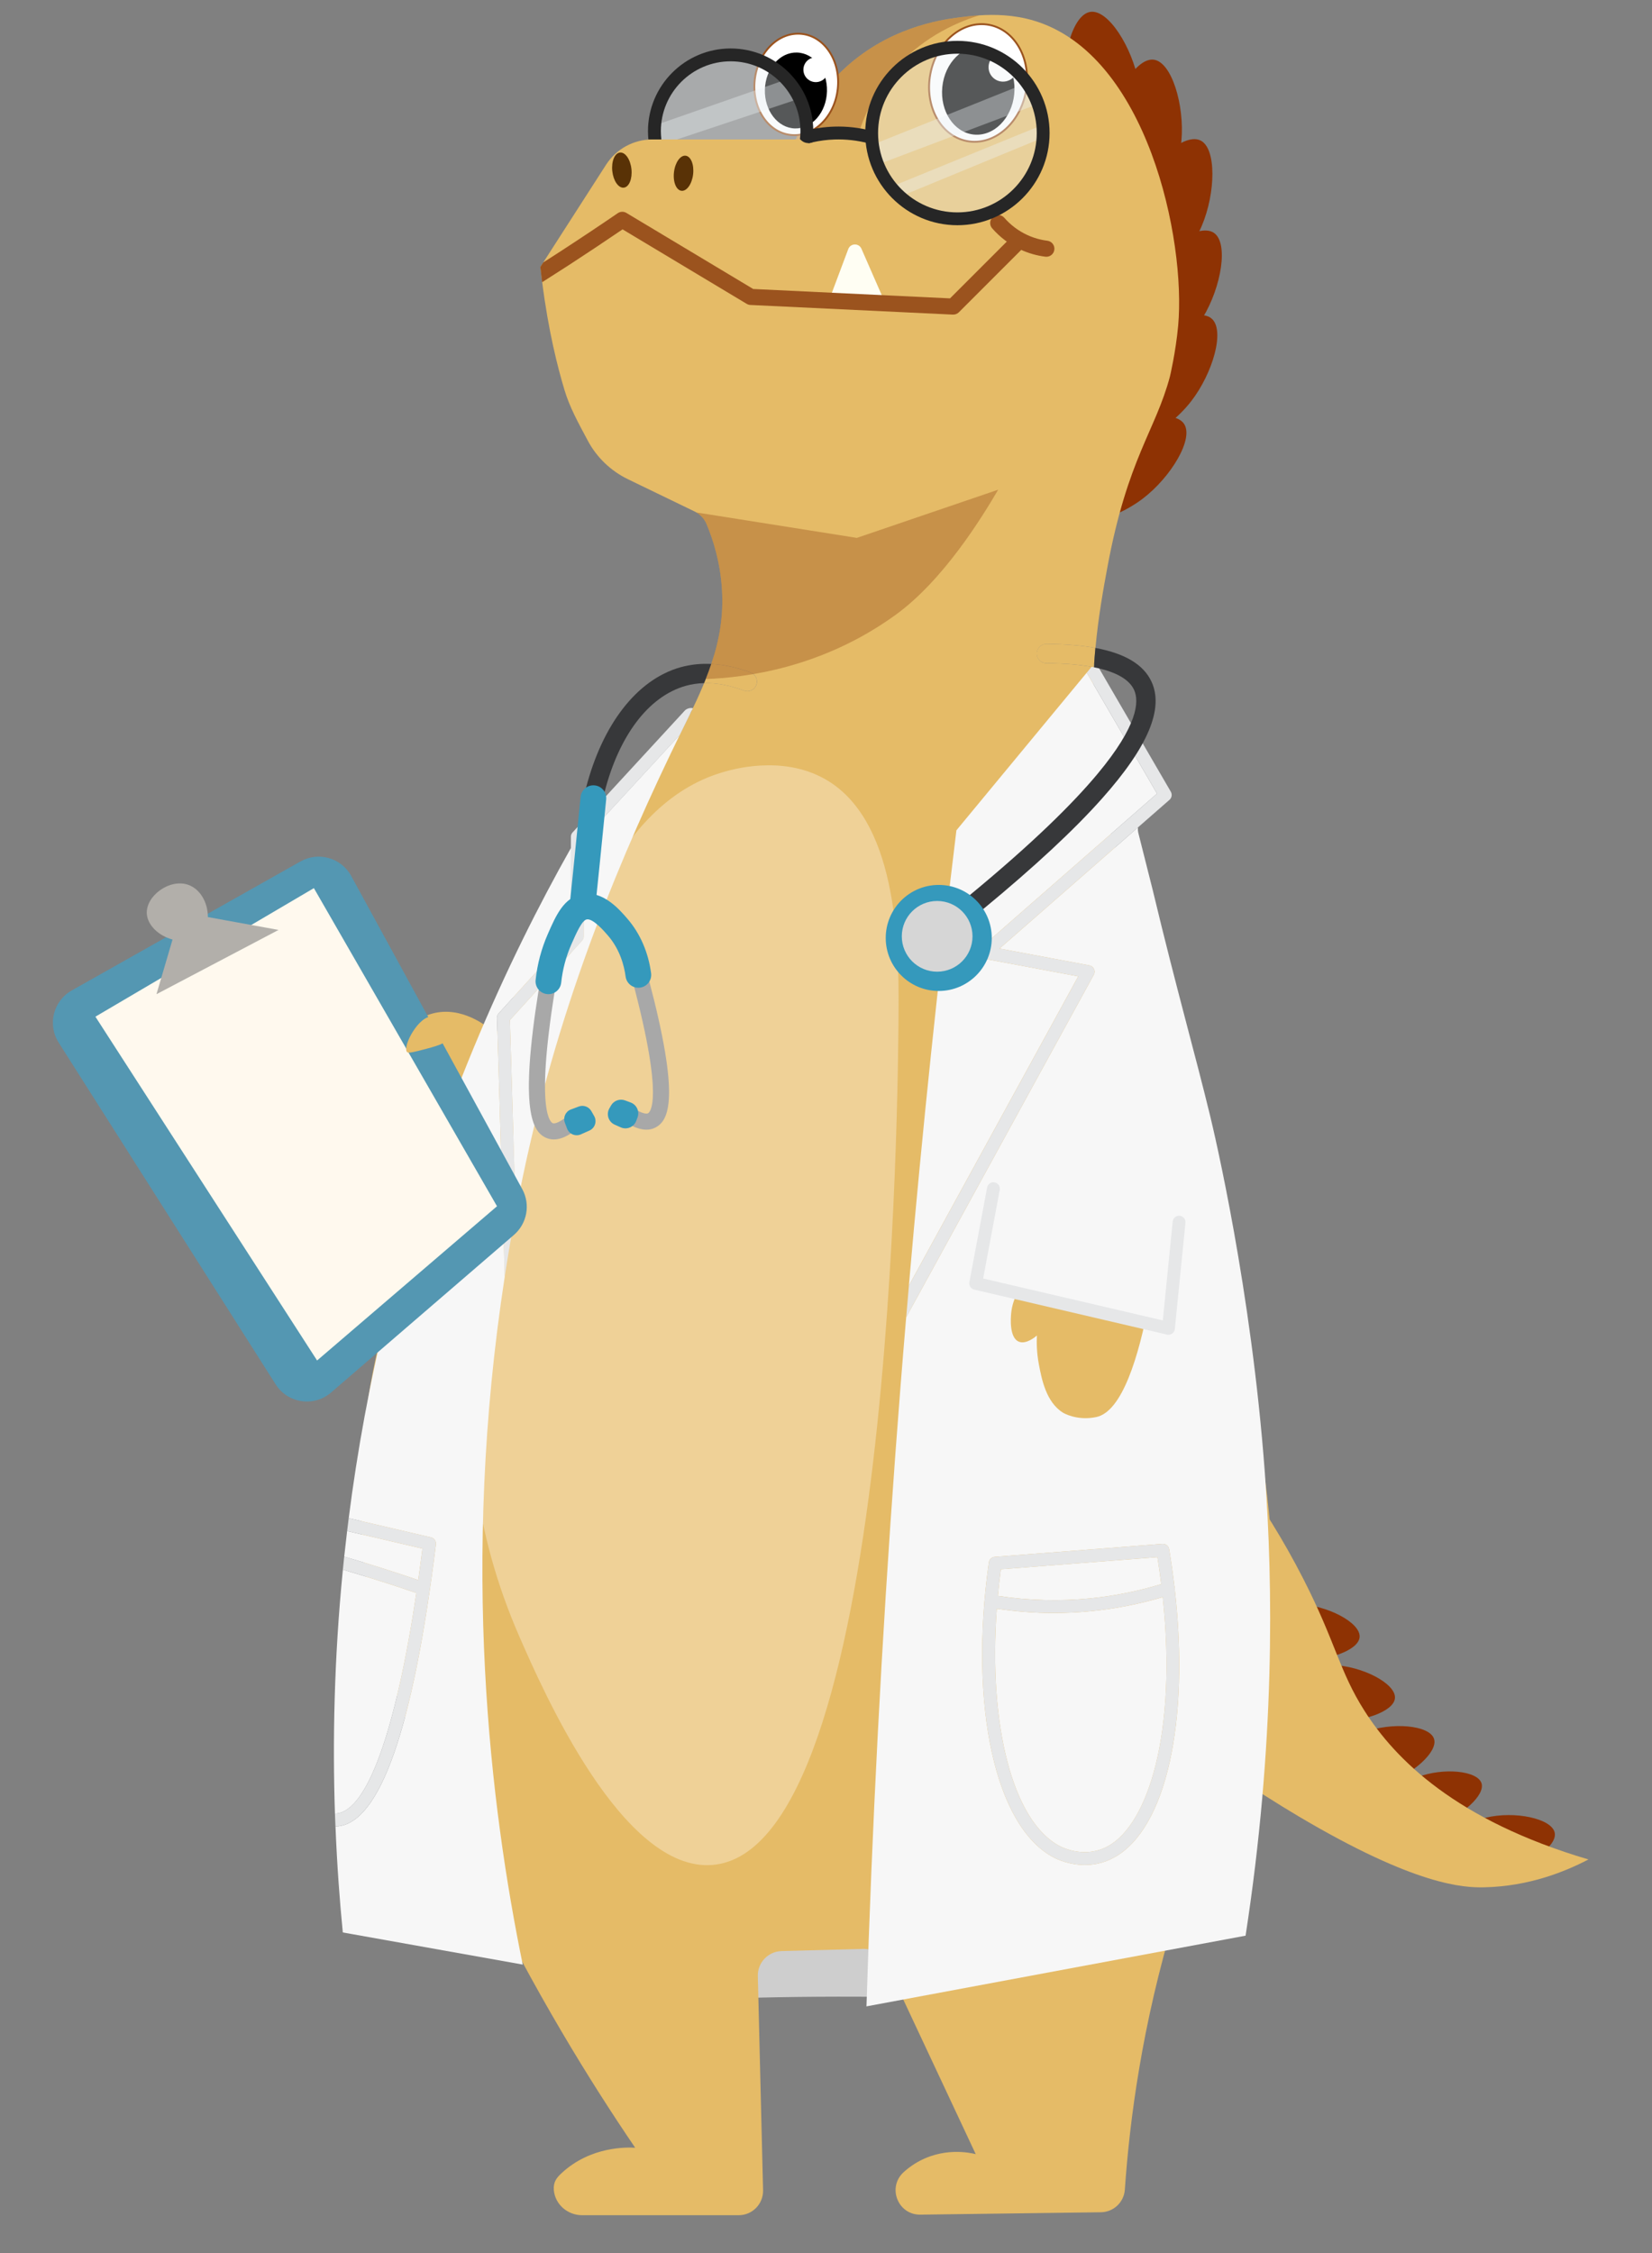 <?xml version="1.0" encoding="utf-8"?>
<!-- Generator: Adobe Illustrator 24.0.2, SVG Export Plug-In . SVG Version: 6.00 Build 0)  -->
<svg version="1.1" id="Layer_1" xmlns="http://www.w3.org/2000/svg" xmlns:xlink="http://www.w3.org/1999/xlink" x="0px" y="0px"
	 viewBox="100 500 880 1200" style="enable-background:new 0 0 1080 1920;" xml:space="preserve">
<rect x="100" y="500" width="880" height="1200" fill="#808080" stroke="none"/>
<style type="text/css">
	.trex-style0{fill:#E5BB67;}
	.trex-style1{fill:#CECECE;}
	.trex-style2{fill:#8E3203;}
	.trex-style3{fill:#FFFEF3;}
	.trex-style4{fill:#9B531E;}
	.trex-style5{opacity:0.41;fill:#9B531E;}
	.trex-style6{fill:#593206;}
	.trex-style7{fill:#FFFFFF;stroke:#9B531E;stroke-miterlimit:10;}
	.trex-style8{fill:#FFFFFF;}
	.trex-style9{opacity:0.38;fill:#FFF5E6;}
	.trex-style10{fill:#F7F7F7;}
	.trex-style11{fill:#E6E7E8;}
	.trex-style12{fill:#5497B2;}
	.trex-style13{fill:#FFF9EE;}
	.trex-style14{fill:#B2AFAA;}
	.trex-style15{opacity:0.36;fill:#F0F6F7;}
	.trex-style16{fill:#262626;}
	.trex-style17{fill:#37383A;}
	.trex-style18{fill:#A8A8A8;}
	.trex-style19{fill:#3599BC;}
	.trex-style20{fill:#D6D6D6;}
</style>
<g>
	<path class="trex-style0" d="M320.25,1044.91c2.52-1.95,5.94-3.99,10.27-5.13c15.52-4.09,28.98,7.01,30.8,8.56l-10.27,44.5L320.25,1044.91z
		"/>
	<path class="trex-style1" d="M448.91,1481.39l185.58,29.23c-1.49,18.18-2.99,36.36-4.48,54.54c-26.89-1.13-54.86-1.75-83.86-1.71
		c-28.24,0.04-55.51,0.69-81.74,1.83C459.24,1537.33,454.08,1509.36,448.91,1481.39z"/>
	<g>
		<path class="trex-style2" d="M706.53,543.9c3.7,20.34-2.64,45.42-12.63,46.99c-9.5,1.49-21.86-18.38-25.48-35.88
			c-4.35-21.07,2.23-47.1,12.37-48.68C690.42,504.83,703.17,525.41,706.53,543.9z"/>
		<path class="trex-style2" d="M729.34,574.84c-1.83,20.59-14.61,43.09-24.65,41.95c-9.56-1.09-16.2-23.53-15.04-41.36
			c1.4-21.47,14.66-44.82,24.85-43.65C724.18,532.9,731.01,556.12,729.34,574.84z"/>
		<path class="trex-style2" d="M740.19,620.26c-8.08,19.03-27.15,36.51-36.36,32.33c-8.76-3.98-8.18-27.37-1.59-43.98
			c7.93-20,27.73-38.14,37.07-33.88C748.18,578.76,747.53,602.96,740.19,620.26z"/>
		<path class="trex-style2" d="M740.74,669.11c-10.76,17.65-32.18,32.16-40.68,26.69c-8.09-5.21-4.1-28.27,4.84-43.74
			c10.76-18.63,32.99-33.69,41.61-28.12C754.69,629.22,750.52,653.07,740.74,669.11z"/>
		<path class="trex-style2" d="M900.64,1496.47c-15.17,3.29-34.16-0.83-35.59-8.29c-1.36-7.1,13.24-16.88,26.29-20.04
			c15.7-3.8,35.41,0.48,36.85,8.05C929.56,1483.39,914.44,1493.48,900.64,1496.47z"/>
		<path class="trex-style2" d="M866.8,1471.19c-13.23,4.65-30.75,2.99-32.89-3.62c-2.04-6.29,9.93-16.78,21.27-21.08
			c13.65-5.17,31.83-3.45,34,3.27C891.23,1456.13,878.83,1466.96,866.8,1471.19z"/>
		<path class="trex-style2" d="M839.06,1449.66c-14.65,5.15-34,3.41-36.34-3.82c-2.23-6.87,11.05-18.39,23.6-23.14
			c15.11-5.72,35.2-3.91,37.57,3.42C866.14,1433.09,852.38,1444.98,839.06,1449.66z"/>
		<path class="trex-style2" d="M811.08,1416.59c-15.5-0.91-32.68-9.98-32.06-17.55c0.6-7.2,17.29-12.7,30.71-12.24
			c16.15,0.56,33.98,9.98,33.34,17.66C842.46,1411.76,825.17,1417.42,811.08,1416.59z"/>
		<path class="trex-style2" d="M792.26,1384.08c-15.5-0.91-32.68-9.98-32.06-17.55c0.6-7.2,17.29-12.7,30.71-12.24
			c16.15,0.56,33.98,9.98,33.34,17.66C823.63,1379.24,806.35,1384.9,792.26,1384.08z"/>
		<path class="trex-style2" d="M734.44,713.81c-12.69,16.32-35.61,28.31-43.44,21.91c-7.45-6.09-0.88-28.55,9.76-42.91
			c12.8-17.29,36.59-29.74,44.53-23.24C752.82,675.76,745.98,698.98,734.44,713.81z"/>
		<path class="trex-style2" d="M708.79,765.54c-16.44,12.53-41.67,18.26-47.6,10.07c-5.64-7.79,6.45-27.82,20.41-38.99
			c16.8-13.44,42.98-19.39,48.99-11.07C736.29,733.44,723.74,754.15,708.79,765.54z"/>
	</g>
	<path class="trex-style0" d="M773.77,1392.32c-10.7,52.73-25.57,54.54-47.92,128.35c-17.49,57.74-24.1,108.48-26.66,145.55
		c-0.46,6.73-6.02,11.96-12.78,12.05l-96.16,1.27c-11.95,0.15-17.73-14.51-8.93-22.59c1.75-1.59,3.7-3.11,5.92-4.5
		c14.84-9.31,29.91-5.78,32.52-5.13c-15.92-33.95-31.83-67.89-47.73-101.83c-2.19-4.69-6.95-7.62-12.1-7.48l-43.59,1.15
		c-7.15,0.19-12.82,6.14-12.65,13.3l2.79,114.08c0.17,7.29-5.68,13.3-12.99,13.3h-83.43c-7.68,0-14.39-5.73-15.04-13.4
		c-0.36-4.4,1.64-6.66,3.97-8.85c15.61-14.67,35.39-13.93,39.36-13.69c-23.26-34.19-53.89-83.26-83.86-145.47
		c-35.68-74.07-53.51-111.1-59.9-160.87c-12.13-94.57,21.14-173.38,46.21-232.75c18.6-44.05,32.62-77.27,51.39-108.18
		c3.59-5.94,7.38-11.79,11.4-17.63c0.07-0.1,0.14-0.19,0.21-0.29l0.02-0.02c0.99-1.45,2-2.91,3.05-4.35
		c3.18-4.48,6.54-8.95,10.08-13.45c0.84-1.1,1.71-2.17,2.58-3.27c0.05-0.07,0.14-0.17,0.24-0.29c3.06-3.82,26.56-33.58,47.68-76.72
		c2.48-5.07,4.72-9.91,6.73-14.65c0.31-0.7,0.6-1.42,0.89-2.12c6.61-0.17,13.71,1.15,21.22,3.97c2.64,1.01,5.61-0.34,6.61-2.99
		c0.99-2.65-0.34-5.61-2.99-6.61c-7.27-2.72-14.31-4.26-21-4.59c4.42-13.09,6.54-25.74,5.66-39.76
		c-0.87-14.26-4.59-26.13-8.23-34.79c-1.1-2.6-3.01-4.76-5.44-6.16c-0.02,0-0.02-0.02-0.03-0.02c-0.27-0.17-0.55-0.33-0.84-0.46
		c-11.84-5.73-23.7-11.47-35.55-17.2c-9.1-4.42-16.6-11.59-21.36-20.52c-5.32-9.96-9.65-17.8-12.41-26.95
		c-3.7-12.3-8.59-31.52-11.89-57.47c-0.33-2.64-0.65-5.36-0.94-8.13l1.52-2.38l33.47-52.08c5.39-8.37,14.67-13.43,24.61-13.43h76.45
		c0.77-1.93,1.71-4.11,2.86-6.49c4.06-8.4,10.59-19.2,21.1-29.45c24.4-23.82,53.52-27.86,63.32-29.09c2.82-0.36,6.37-0.8,10.41-1.06
		c8.16-0.55,18.38-0.36,28.96,2.77c60.62,17.94,81.22,116.85,77.01,162.58c-1.32,14.29-4.38,27.01-4.38,27.01
		c-7.68,28.89-22.49,43.4-33.27,101.35c-2.21,11.91-4.84,26.41-6.4,43.2c-7.38-1.35-16.05-2.05-26.08-2.12c-0.02,0-0.02,0-0.03,0
		c-2.82,0-5.12,2.28-5.13,5.1c-0.02,2.84,2.26,5.15,5.1,5.17c9.94,0.05,18.41,0.79,25.36,2.16c-0.74,12.46-0.8,26.03,0.34,40.63
		c0.45,5.63,1.03,10.94,1.73,15.97c0.65,4.62,1.42,9.04,2.28,13.28c7.39,36.44,22.16,61.23,38.78,112.8
		c3.94,12.24,14.38,52.83,29.09,135.2C774.69,1283.82,784.57,1339.08,773.77,1392.32z"/>
	<path class="trex-style3" d="M541.02,661.56l10.83-28.89c1.2-3.19,5.67-3.31,7.03-0.19l12.72,29.08H541.02z"/>
	<g>
		<g>
			<path class="trex-style4" d="M645.02,632.08l-34.23,34.23c-0.8,0.8-1.9,1.25-3.03,1.25h-0.21l-107.82-5.13c-0.7-0.03-1.39-0.24-2-0.62
				l-66.09-39.65c-9.46,6.43-19.08,12.84-28.63,19.05c-4.71,3.05-9.46,6.09-14.22,9.1c-0.33-2.64-0.65-5.36-0.94-8.13l1.52-2.38
				c3.01-1.92,6.01-3.85,8.98-5.78c10.25-6.66,20.59-13.54,30.72-20.47c1.37-0.96,3.18-1.01,4.62-0.14l67.53,40.51l104.84,5
				l30.24-30.24l2.65-2.65c1.68-1.66,4.38-1.66,6.06,0C646.68,627.69,646.68,630.4,645.02,632.08z"/>
		</g>
		<g>
			<path class="trex-style4" d="M657.4,636.75c-0.18,0-0.36-0.01-0.54-0.03c-4.6-0.58-9.05-1.85-13.23-3.78
				c-5.78-2.67-10.87-6.48-15.12-11.34c-1.56-1.78-1.38-4.48,0.4-6.04c1.78-1.56,4.48-1.37,6.04,0.4c3.45,3.94,7.58,7.04,12.26,9.2
				c3.39,1.56,6.99,2.59,10.72,3.06c2.34,0.3,4,2.44,3.71,4.78C661.36,635.17,659.52,636.75,657.4,636.75z"/>
		</g>
	</g>
	<path class="trex-style0" d="M730.15,1248.66c17.37,18.97,42.38,49.65,64.15,92.33c17.37,34.04,19.03,48.96,32.52,70.17
		c16.43,25.85,48.72,58.35,119.32,79.2c-12.4,6.49-31.62,14.31-55.45,14.84c-10.9,0.24-36.43-0.75-98.83-37.73
		c-22.44-13.3-51.77-32.51-83.96-59.14L730.15,1248.66z"/>
	<path class="trex-style5" d="M621.59,508.19c-13.76,4.26-31.78,12.82-46.34,30.15c-11.09,13.19-16.28,26.83-18.83,35.94h-32.52
		c0.96-2.16,1.92-4.33,2.86-6.49c4.06-8.4,10.59-19.2,21.1-29.45c24.4-23.82,53.52-27.86,63.32-29.09
		C614.01,508.89,617.55,508.44,621.59,508.19z"/>
	<g>
		
			<ellipse transform="matrix(0.119 -0.993 0.993 0.119 -179.207 982.558)" class="trex-style6" cx="464.01" cy="592.25" rx="9.41" ry="5.13"/>
		
			<ellipse transform="matrix(0.994 -0.108 0.108 0.994 -61.418 50.204)" class="trex-style6" cx="431.49" cy="590.54" rx="5.13" ry="9.41"/>
	</g>
	<g>
		
			<ellipse transform="matrix(0.187 -0.982 0.982 0.187 -29.439 1052.54)" class="trex-style7" cx="621.27" cy="544.06" rx="31.52" ry="25.89"/>
		<ellipse transform="matrix(0.1 -0.995 0.995 0.1 13.57 1111.367)" cx="621.03" cy="548.18" rx="23.53" ry="19.25"/>
		<circle class="trex-style8" cx="634.29" cy="535.78" r="7.7"/>
	</g>
	<g>
		
			<ellipse transform="matrix(0.112 -0.994 0.994 0.112 -76.341 1004.728)" class="trex-style7" cx="523.96" cy="545.08" rx="27.07" ry="22.24"/>
		<ellipse transform="matrix(0.026 -1 1 0.026 -38.264 1057.96)" cx="524.03" cy="548.62" rx="20.21" ry="16.54"/>
		<circle class="trex-style8" cx="534.57" cy="537.13" r="6.61"/>
	</g>
	<path class="trex-style9" d="M385.28,1065.45c18.36-61.69,41.77-136.76,99.26-154.02c4.91-1.47,31.7-9.52,54.76,3.42
		c37.76,21.18,39.61,84.05,39.36,123.22c-0.28,42.96-2.88,447.63-99.26,455.23c-47.83,3.77-89.99-92.51-102.68-121.51
		C327.54,1259.45,358.05,1156.96,385.28,1065.45z"/>
	<g>
		<path class="trex-style10" d="M681.01,1351.27c12.7-1.28,25.32-3.83,37.56-7.55c-0.58-4.7-1.25-9.48-2.03-14.37l-83.39,6.45
			c-0.64,4.78-1.17,9.5-1.61,14.18C647.95,1352.47,664.57,1352.92,681.01,1351.27z"/>
		<path class="trex-style10" d="M681.7,1358.08c-6.78,0.68-13.6,1.03-20.42,1.03c-10.13,0-20.25-0.79-30.3-2.3
			c-4.58,62.06,8.5,113.42,33.56,126.46c2.21,1.15,13.81,6.55,25.66,0.04c21.37-11.74,36.86-60.21,29.17-132.67
			C707.07,1354.29,694.42,1356.79,681.7,1358.08z"/>
		<path class="trex-style10" d="M773.77,1284.51c-7.19-97.93-27.02-181.41-29.09-189.96c-7.96-32.91-18.06-67.98-30.67-120.62
			c-0.46-1.95-3.53-14.08-7.56-29.98c-0.31-1.2-0.38-2.28-0.26-3.27l-73.74,64.52l47.83,8.97c1.08,0.21,1.99,0.91,2.46,1.9
			c0.46,0.99,0.43,2.16-0.1,3.11l-99.93,182.42c-2.04,24.01-3.95,48.23-5.75,72.65c-7.48,101.47-12.46,199.67-15.4,294.36
			c67.31-12.54,134.63-25.11,201.94-37.65C779.19,1429.19,778.18,1344.78,773.77,1284.51z M693.49,1489.3
			c-5.43,2.98-10.81,3.99-15.58,3.99c-8.31,0-14.79-3.04-16.53-3.95c-31.18-16.23-45.42-80.88-34.63-157.22
			c0.23-1.59,1.52-2.81,3.13-2.93l89.28-6.91c1.78-0.13,3.35,1.1,3.64,2.85c1.11,6.66,2.03,13.23,2.79,19.7
			c0.03,0.08,0.08,0.16,0.1,0.24c0.17,0.52,0.19,1.05,0.11,1.55C733.75,1416.88,721.27,1474.04,693.49,1489.3z"/>
		<path class="trex-style10" d="M624.24,1010.63c-1.28-0.26-2.33-1.2-2.67-2.46c-0.34-1.27,0.07-2.62,1.04-3.49l93.72-81.99l-37.45-64.4
			c-23.14,27.98-46.28,55.96-69.41,83.94c-9.57,78.23-18.11,159.11-25.33,242.52l90.22-164.72L624.24,1010.63z"/>
		<path class="trex-style10" d="M410.95,998.7c0,0.86-0.33,1.68-0.89,2.29l-38.44,42.31l3.06,102.61c1.18-6.25,2.43-12.54,3.75-18.86
			c19.83-94.98,53.63-174.15,83.65-235.61l-51.14,55.53V998.7z"/>
		<path class="trex-style10" d="M321.79,1348.44c-12.92-4.42-26.08-8.59-39.14-12.44c-4.74,47.87-5.49,91.59-4.23,129.93
			c0.19,0,0.36,0,0.55-0.02C295.4,1464.9,310.72,1422.51,321.79,1348.44z"/>
		<path class="trex-style10" d="M365.64,1039.73l38.47-42.34v-45.71c-33.65,59.73-72,142.34-97.55,245.55
			c-9.62,38.8-16.31,76.07-20.81,111.36l43.83,10.23c1.71,0.39,2.84,2.02,2.62,3.77c-12.13,98.23-29.91,148.75-52.81,150.17
			c-0.22,0.02-0.46,0.02-0.68,0.02c0.82,20.52,2.22,39.41,3.9,56.46c31.95,5.7,63.89,11.41,95.84,17.11
			c-17.17-83.77-33.22-213.12-9.58-366.41l-4.11-137.8C364.73,1041.25,365.04,1040.39,365.64,1039.73z"/>
		<path class="trex-style10" d="M322.78,1341.55c0.77-5.43,1.52-11.02,2.24-16.75l-40.11-9.36c-0.56,4.59-1.08,9.14-1.56,13.66
			c0.07,0.02,0.14,0.03,0.21,0.05C296.65,1332.95,309.81,1337.13,322.78,1341.55z"/>
		<path class="trex-style11" d="M467.02,877.22c-1.06,0.25-1.77,0.8-2.1,1.09l-59.9,65.03c-0.58,0.62-0.91,1.45-0.91,2.31v6.02v45.71
			l-38.47,42.34c-0.6,0.67-0.91,1.52-0.89,2.41l4.11,137.8c1.71-11.21,3.66-22.56,5.84-34.02l-3.06-102.61l38.44-42.31
			c0.56-0.62,0.89-1.44,0.89-2.29v-51.72l51.14-55.53c1.8-3.68,3.58-7.29,5.34-10.83c0.21-0.49,0.43-0.98,0.64-1.46
			c0.36-0.65,0.72-1.31,1.07-1.96C468.72,877.11,467.95,877,467.02,877.22z"/>
		<path class="trex-style11" d="M332.2,1322.58c0.22-1.75-0.91-3.37-2.62-3.77l-43.83-10.23c-0.29,2.29-0.58,4.57-0.84,6.85l40.11,9.36
			c-0.72,5.73-1.47,11.33-2.24,16.75c-12.97-4.42-26.13-8.59-39.22-12.41c-0.07-0.02-0.14-0.03-0.21-0.05
			c-0.24,2.31-0.48,4.62-0.7,6.91c13.06,3.85,26.22,8.03,39.14,12.44c-11.07,74.07-26.39,116.46-42.82,117.47
			c-0.19,0.02-0.36,0.02-0.55,0.02c0.09,2.31,0.17,4.59,0.27,6.85c0.22,0,0.46,0,0.68-0.02
			C302.28,1471.34,320.06,1420.82,332.2,1322.58z"/>
		<path class="trex-style11" d="M725.69,1345.07c-0.03-0.08-0.07-0.16-0.1-0.24c-0.76-6.47-1.68-13.04-2.79-19.7
			c-0.29-1.75-1.86-2.97-3.64-2.85l-89.28,6.91c-1.6,0.12-2.9,1.34-3.13,2.93c-10.79,76.34,3.45,140.99,34.63,157.22
			c1.75,0.91,8.22,3.95,16.53,3.95c4.77,0,10.15-1,15.58-3.99c27.78-15.27,40.26-72.43,32.31-142.68
			C725.87,1346.12,725.85,1345.59,725.69,1345.07z M716.54,1329.35c0.78,4.89,1.45,9.67,2.03,14.37
			c-12.24,3.72-24.86,6.27-37.56,7.55c-16.44,1.66-33.06,1.21-49.46-1.28c0.44-4.68,0.97-9.41,1.61-14.18L716.54,1329.35z
			 M690.2,1483.3c-11.85,6.51-23.45,1.11-25.66-0.04c-25.06-13.04-38.14-64.4-33.56-126.46c10.05,1.5,20.17,2.3,30.3,2.3
			c6.82,0,13.64-0.34,20.42-1.03c12.73-1.28,25.38-3.79,37.67-7.45C727.05,1423.09,711.56,1471.56,690.2,1483.3z"/>
		<path class="trex-style11" d="M682.74,1016.06c-0.48-0.99-1.39-1.69-2.46-1.9l-47.83-8.97l73.74-64.52l16.79-14.68
			c1.23-1.08,1.52-2.89,0.7-4.31l-39.63-68.17c-0.24,0.02-0.56-0.06-0.98-0.27c-1.39,1.68-2.79,3.37-4.18,5.05l37.45,64.4
			l-93.72,81.99c-0.98,0.87-1.39,2.22-1.04,3.49c0.34,1.27,1.39,2.21,2.67,2.46l50.13,9.4l-90.22,164.72
			c-0.5,5.6-0.98,11.21-1.44,16.84l99.93-182.42C683.17,1018.21,683.2,1017.05,682.74,1016.06z"/>
	</g>
	<path class="trex-style0" d="M655.57,1119.72l-8.13,61.29c-3.08,3.3-8.06,9.74-8.82,18.66c-0.18,2.06-1.1,12.84,4.15,14.93
		c3.89,1.55,8.8-2.61,9.58-3.28c-0.19,3.75-0.14,9.13,1.06,15.43c1.46,7.69,3.82,20.07,12.83,25.66c0,0,7.25,4.5,17.71,2.33
		c27.36-5.66,35.77-115.18,37.15-134.53L655.57,1119.72z"/>
	<g>
		<path class="trex-style10" d="M665.58,1082.44c1.65,15.55-19.92,26.82-34.11,38.52l-11.73,62.57l102.68,23.96l10.27-102.68L665.58,1082.44
			z"/>
		<g>
			<path class="trex-style11" d="M724.68,1150.58l-5.27,52.69l-95.7-22.33l8.85-47.22c0.33-1.75-0.76-3.45-2.48-3.9
				c-0.02-0.01-0.04-0.01-0.07-0.02c-1.9-0.5-3.82,0.72-4.18,2.65l-9.46,50.45c-0.34,1.8,0.8,3.55,2.59,3.96l102.68,23.96
				c0.26,0.06,0.52,0.09,0.78,0.09c0.71,0,1.41-0.22,1.99-0.64c0.8-0.57,1.32-1.46,1.41-2.44l5.66-56.57
				c0.18-1.78-1.06-3.4-2.82-3.69c-0.02,0-0.05-0.01-0.07-0.01C726.67,1147.25,724.87,1148.63,724.68,1150.58z"/>
		</g>
	</g>
	<g>
		<path class="trex-style12" d="M138.22,1027.52l121.85-68.71c9.58-5.4,21.74-1.93,27.01,7.73l91.11,166.79c4.46,8.16,2.61,18.33-4.44,24.41
			l-97.39,83.93c-9.12,7.86-23.09,5.79-29.54-4.37l-115.57-182.01C125.19,1045.75,128.37,1033.07,138.22,1027.52z"/>
		<polygon class="trex-style13" points="150.82,1041.49 267.2,973.03 364.75,1142.46 268.91,1224.61 		"/>
		<path class="trex-style14" d="M191.9,1000.42c-7.69-2.16-13.28-7.76-13.69-13.69c-0.66-9.59,12.32-19.08,22.25-15.4
			c6.07,2.25,10.28,9.15,10.27,17.11c12.55,2.28,25.1,4.56,37.65,6.85c-21.68,11.41-43.35,22.82-65.03,34.23
			C186.19,1019.81,189.05,1010.11,191.9,1000.42z"/>
	</g>
	<path class="trex-style0" d="M330.52,1041.49c-7.14-1.18-16.35,15.85-13.69,18.83c0.71,0.79,3.9-0.03,10.27-1.71
		c8.55-2.25,9.34-3.22,9.72-3.86C339.13,1050.73,335.16,1042.25,330.52,1041.49z"/>
	<g>
		<g>
			<path class="trex-style15" d="M527.33,569.15c0,1.75-0.12,3.46-0.36,5.13h-74.58c-0.24-1.68-0.36-3.39-0.36-5.13
				c0-1.2,0.05-2.4,0.17-3.56c1.8-19.12,17.88-34.09,37.48-34.09c10.66,0,20.3,4.43,27.14,11.55c2.86,2.96,5.22,6.38,6.97,10.17
				C526.06,558.04,527.33,563.45,527.33,569.15z"/>
			<polygon class="trex-style15" points="527.33,552.03 460.58,574.28 449.17,574.28 446.89,567.44 452.2,565.59 516.82,543.05 
				520.48,541.77 			"/>
		</g>
		<g>
			<circle class="trex-style15" cx="611.19" cy="570.86" r="44.5"/>
			<polygon class="trex-style15" points="566.69,587.97 652.92,555.41 647.31,544.06 563.27,577.7 			"/>
			<polygon class="trex-style15" points="573.54,599.95 657.39,565.72 657.39,572.57 575.91,606.16 			"/>
		</g>
		<g>
			<g>
				<path class="trex-style16" d="M452.03,569.84c0-20.5,16.68-37.18,37.18-37.18s37.18,16.68,37.18,37.18c0,1.43-0.09,2.83-0.25,4.22
					c0.33,0.4,1.27,1.46,2.9,1.93c1.82,0.53,3.32,0,3.78-0.19c0.27-1.95,0.41-3.94,0.41-5.96c0-24.28-19.75-44.03-44.03-44.03
					c-24.28,0-44.03,19.75-44.03,44.03c0,1.5,0.08,2.98,0.22,4.44c2.3,0,4.6,0,6.9,0C452.13,572.83,452.03,571.35,452.03,569.84z"/>
			</g>
			<g>
				<path class="trex-style16" d="M610,619.96c-27.07,0-49.1-22.03-49.1-49.1s22.03-49.1,49.1-49.1c27.07,0,49.1,22.03,49.1,49.1
					S637.08,619.96,610,619.96z M610,528.6c-23.3,0-42.26,18.96-42.26,42.26s18.96,42.26,42.26,42.26
					c23.3,0,42.26-18.96,42.26-42.26S633.3,528.6,610,528.6z"/>
			</g>
			<g>
				<path class="trex-style16" d="M530.71,576.27c0.68-0.18,1.38-0.32,2.07-0.47c-0.9-0.25-1.7-0.68-2.47-1.09L530.71,576.27z"/>
				<path class="trex-style16" d="M544.37,567.44c-5.17,0.16-10.34,0.9-15.37,2.2l1.31,5.07c0.77,0.41,1.57,0.84,2.47,1.09
					c3.88-0.86,7.84-1.39,11.8-1.51c5.99-0.19,12,0.48,17.84,1.98l1.7-6.63C557.65,567.97,551,567.23,544.37,567.44z"/>
			</g>
		</g>
	</g>
	<g>
		<g>
			<path class="trex-style0" d="M502.87,864.82c-0.99,2.65-3.97,4-6.61,2.99c-7.51-2.82-14.62-4.14-21.22-3.97
				c0.29-0.72,0.58-1.45,0.87-2.17c1.08-2.7,2.05-5.39,2.96-8.04c6.69,0.33,13.73,1.87,21,4.59
				C502.53,859.21,503.87,862.17,502.87,864.82z"/>
			<path class="trex-style17" d="M478.88,853.63c-0.91,2.65-1.88,5.34-2.96,8.04c-0.29,0.72-0.58,1.45-0.87,2.17
				c-3.39,0.09-6.64,0.56-9.75,1.44c-20.16,5.66-35.65,27.04-43.23,56.51c-3.06,11.88-4.84,25.09-5.13,39.11
				c-0.09,5.1,0,10.32,0.31,15.62c0.05,0.92,0.1,1.85,0.17,2.77c0.02,0.29,0.02,0.58,0,0.87c0,0.07-0.02,0.12-0.02,0.19
				c-0.02,0.1-0.02,0.19-0.05,0.29c-0.44,2.22-2.31,3.95-4.69,4.12c-0.12,0.02-0.24,0.02-0.36,0.02c-2.67,0-4.93-2.07-5.12-4.77
				c-0.07-0.98-0.14-1.95-0.19-2.91c-0.05-0.92-0.1-1.85-0.14-2.76c-0.87-19.75,1.08-38.4,5.36-54.87
				c8.63-33.15,26.7-57.45,50.31-64.09C467.72,853.94,473.18,853.34,478.88,853.63z"/>
		</g>
		<g>
			<path class="trex-style18" d="M395.02,1106.88c-1.23,0-2.4-0.21-3.53-0.63c-8.03-2.99-14.85-14.73-4.54-79.13
				c0.37-2.33,2.57-3.92,4.9-3.55c2.33,0.37,3.92,2.57,3.55,4.9c-10.3,64.31-1.92,69.39-0.93,69.76c0.79,0.29,2.64-0.1,5.48-2.07
				c1.94-1.35,4.61-0.86,5.95,1.08c1.35,1.94,0.86,4.61-1.08,5.95C401.29,1105.65,398.01,1106.88,395.02,1106.88z"/>
		</g>
		<g>
			<path class="trex-style18" d="M444.35,1101.68c-2.69,0-5.7-0.92-9-2.75c-2.07-1.14-2.81-3.75-1.67-5.82c1.14-2.06,3.75-2.82,5.82-1.67
				c3.03,1.68,4.91,1.89,5.66,1.52c0.95-0.47,8.78-6.36-7.88-69.32c-0.6-2.28,0.76-4.63,3.04-5.23c2.28-0.61,4.63,0.76,5.23,3.04
				c16.69,63.06,11.07,75.42,3.38,79.19C447.53,1101.33,446,1101.68,444.35,1101.68z"/>
		</g>
		<g>
			<path class="trex-style19" d="M400.9,1097.97l1.17,3.11c1.11,2.96,4.48,4.37,7.36,3.09l4.54-2.02c2.97-1.32,4.14-4.91,2.53-7.73
				l-1.52-2.66c-1.33-2.34-4.17-3.36-6.69-2.41l-4.19,1.57C401.27,1091.97,399.84,1095.13,400.9,1097.97z"/>
		</g>
		<g>
			<path class="trex-style19" d="M439.6,1095.17l-0.68,1.81c-1.24,3.32-5.03,4.9-8.26,3.46l-3.21-1.43c-3.33-1.48-4.65-5.51-2.84-8.68
				l0.87-1.52c1.5-2.62,4.68-3.77,7.51-2.71l3.02,1.13C439.18,1088.44,440.79,1091.99,439.6,1095.17z"/>
		</g>
		<g>
			<path class="trex-style0" d="M683.51,845.09c-0.31,3.34-0.58,6.78-0.79,10.3c-6.95-1.37-15.42-2.11-25.36-2.16
				c-2.84-0.02-5.12-2.33-5.1-5.17c0.02-2.82,2.31-5.1,5.13-5.1c0.02,0,0.02,0,0.03,0C667.46,843.04,676.13,843.74,683.51,845.09z"
				/>
			<path class="trex-style17" d="M687.07,925.27c-14.99,16.86-36.04,36.4-63.32,58.91c-2.69,2.22-5.44,4.48-8.27,6.76
				c-4.76,3.85-9.69,7.79-14.8,11.81c-0.94,0.74-2.07,1.1-3.18,1.1c-1.52,0-3.03-0.67-4.04-1.97c-1.75-2.22-1.37-5.44,0.86-7.2
				c4.76-3.75,9.31-7.38,13.67-10.9c2.98-2.41,5.85-4.76,8.64-7.07c33.42-27.59,54.8-48.65,68.16-64.71
				c21.15-25.4,22.23-38.27,19.29-44.62c-2.64-5.66-9.89-9.69-21.36-11.98c0.21-3.53,0.48-6.97,0.79-10.3
				c15.81,2.93,25.67,8.88,29.88,17.97C720.05,877.4,711.59,897.75,687.07,925.27z"/>
		</g>
		<circle class="trex-style19" cx="600.06" cy="999.56" r="28.24"/>
		<circle class="trex-style20" cx="599.21" cy="998.7" r="18.83"/>
		<g>
			<path class="trex-style19" d="M410.59,986.5c-0.24,0-0.47-0.01-0.71-0.04c-3.76-0.39-6.49-3.75-6.1-7.51c0.7-6.77,1.4-13.54,2.08-20.3
				c1.16-11.43,2.3-22.83,3.42-34.21c0.37-3.76,3.73-6.51,7.48-6.14c3.76,0.37,6.51,3.72,6.14,7.48
				c-1.12,11.39-2.26,22.81-3.43,34.25c-0.69,6.77-1.38,13.54-2.09,20.33C417.03,983.88,414.05,986.5,410.59,986.5z"/>
		</g>
		<g>
			<path class="trex-style19" d="M392.14,1029.51c-0.24,0-0.49-0.01-0.74-0.04c-3.76-0.4-6.48-3.77-6.08-7.53c0.9-8.47,3.09-16.7,6.49-24.45
				c4.38-9.99,8.52-19.42,18.2-21.26c11.13-2.11,20,8.22,24.27,13.18c6.74,7.84,11.08,17.84,12.55,28.92
				c0.5,3.75-2.14,7.19-5.88,7.69c-3.76,0.49-7.19-2.14-7.69-5.88c-0.78-5.89-3.04-14.44-9.36-21.8c-1.98-2.3-7.99-9.27-11.34-8.66
				c-2.59,0.49-5.57,7.3-8.21,13.3c-2.84,6.46-4.66,13.33-5.41,20.4C398.56,1026.9,395.59,1029.51,392.14,1029.51z"/>
		</g>
	</g>
	<path class="trex-style5" d="M631.72,760.82c-8.47,14.41-28.99,48.11-54.76,66.74c-39.16,28.31-79.97,33.34-101.04,34.11
		c6.38-16.07,9.67-30.94,8.63-47.8c-0.87-14.26-4.59-26.13-8.23-34.79c-1.1-2.6-3.01-4.76-5.44-6.16l85.55,13.57L631.72,760.82z"/>
</g>
</svg>
